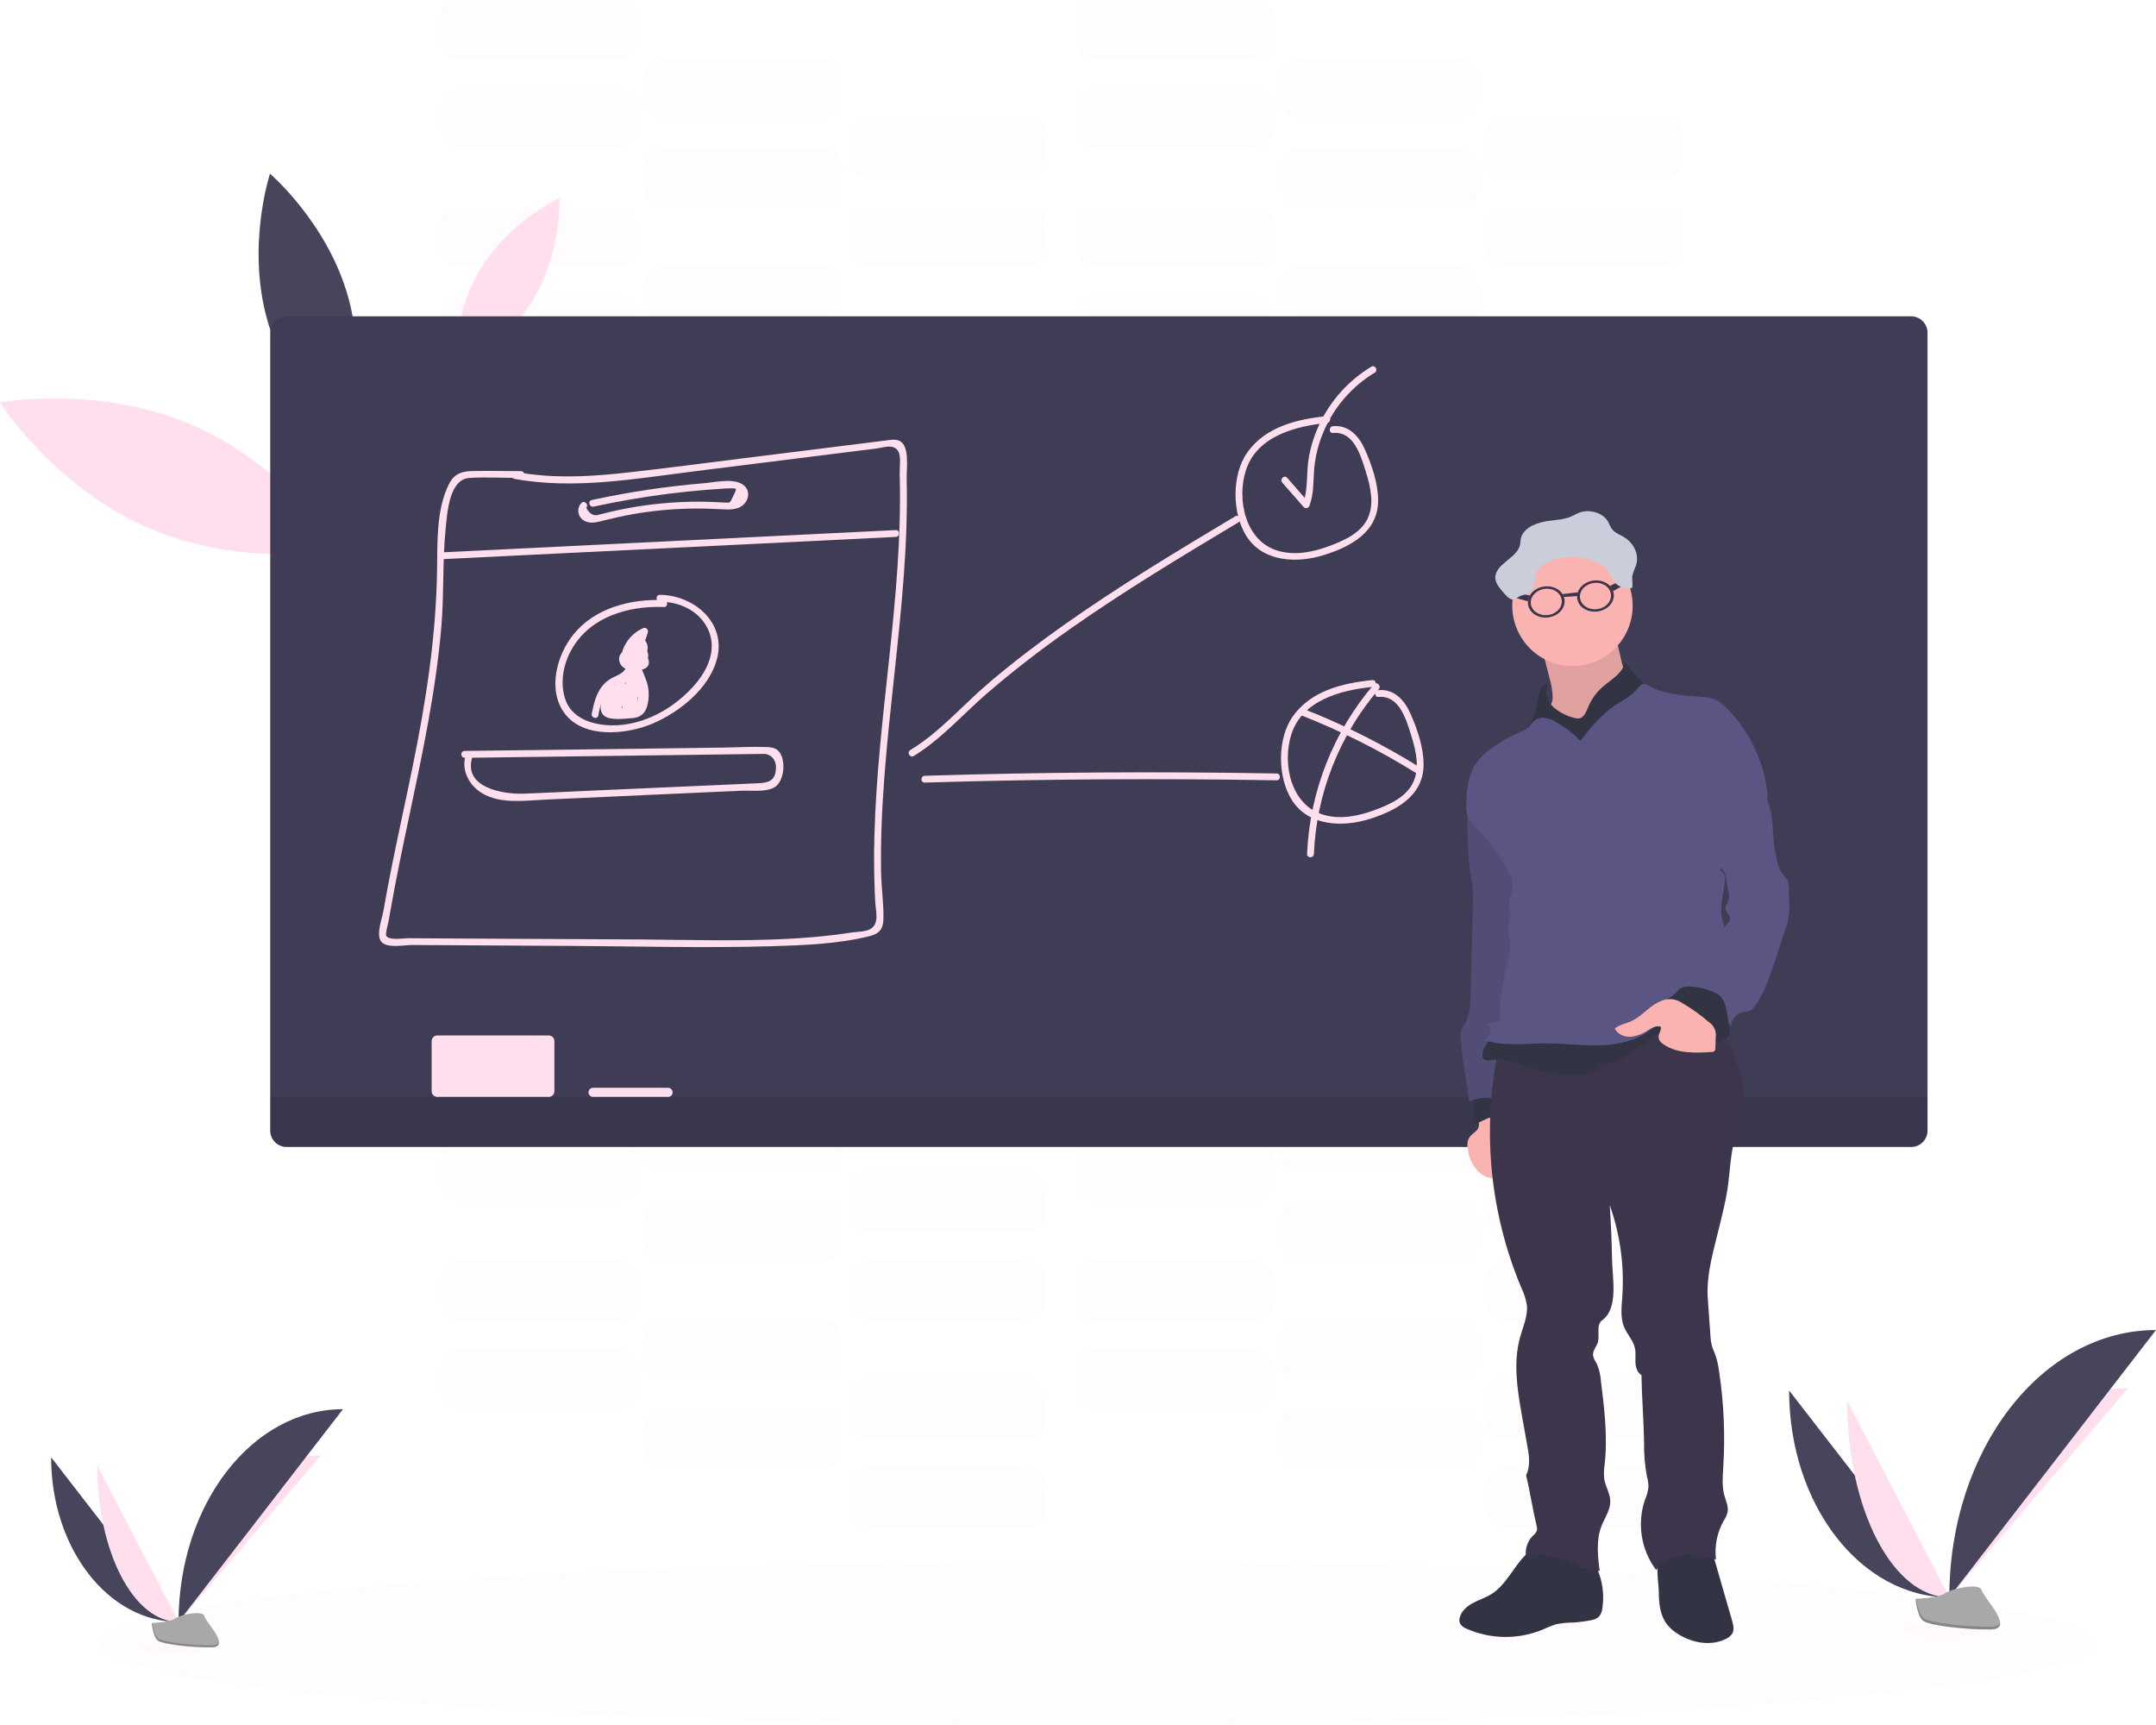 <svg width="785" height="628" viewBox="0 0 785 628" fill="none" xmlns="http://www.w3.org/2000/svg">
    <g clip-path="url(#clip0)">
        <path opacity="0.1" d="M225.508 107.704H166.623C163.227 107.704 160.473 110.461 160.473 113.86V123.09C160.473 126.489 163.227 129.245 166.623 129.245H225.508C228.905 129.245 231.658 126.489 231.658 123.09V113.86C231.658 110.461 228.905 107.704 225.508 107.704Z" fill="#FFDEED"/>
        <path opacity="0.1" d="M300.005 129.245H241.12C237.723 129.245 234.969 132.001 234.969 135.401V144.631C234.969 148.03 237.723 150.786 241.12 150.786H300.005C303.401 150.786 306.155 148.03 306.155 144.631V135.401C306.155 132.001 303.401 129.245 300.005 129.245Z" fill="#FFDEED"/>
        <path opacity="0.1" d="M374.501 150.786H315.616C312.219 150.786 309.466 153.542 309.466 156.942V166.171C309.466 169.571 312.219 172.327 315.616 172.327H374.501C377.897 172.327 380.651 169.571 380.651 166.171V156.942C380.651 153.542 377.897 150.786 374.501 150.786Z" fill="#FFDEED"/>
        <path opacity="0.1" d="M225.508 75.393H166.623C163.227 75.393 160.473 78.149 160.473 81.549V90.778C160.473 94.178 163.227 96.934 166.623 96.934H225.508C228.905 96.934 231.658 94.178 231.658 90.778V81.549C231.658 78.149 228.905 75.393 225.508 75.393Z" fill="#FFDEED"/>
        <path opacity="0.1" d="M300.005 96.934H241.12C237.723 96.934 234.969 99.69 234.969 103.09V112.319C234.969 115.719 237.723 118.475 241.12 118.475H300.005C303.401 118.475 306.155 115.719 306.155 112.319V103.09C306.155 99.69 303.401 96.934 300.005 96.934Z" fill="#FFDEED"/>
        <path opacity="0.1" d="M374.501 118.475H315.616C312.219 118.475 309.466 121.231 309.466 124.631V133.86C309.466 137.26 312.219 140.016 315.616 140.016H374.501C377.897 140.016 380.651 137.26 380.651 133.86V124.631C380.651 121.231 377.897 118.475 374.501 118.475Z" fill="#FFDEED"/>
        <path opacity="0.1" d="M457.275 107.704H398.389C394.993 107.704 392.239 110.461 392.239 113.86V123.09C392.239 126.489 394.993 129.245 398.389 129.245H457.275C460.671 129.245 463.425 126.489 463.425 123.09V113.86C463.425 110.461 460.671 107.704 457.275 107.704Z" fill="#FFDEED"/>
        <path opacity="0.1" d="M531.771 129.245H472.885C469.489 129.245 466.735 132.001 466.735 135.401V144.631C466.735 148.03 469.489 150.786 472.885 150.786H531.771C535.167 150.786 537.921 148.03 537.921 144.631V135.401C537.921 132.001 535.167 129.245 531.771 129.245Z" fill="#FFDEED"/>
        <path opacity="0.1" d="M606.267 150.786H547.382C543.985 150.786 541.232 153.542 541.232 156.942V166.171C541.232 169.571 543.985 172.327 547.382 172.327H606.267C609.664 172.327 612.417 169.571 612.417 166.171V156.942C612.417 153.542 609.664 150.786 606.267 150.786Z" fill="#FFDEED"/>
        <path opacity="0.1" d="M457.275 75.393H398.389C394.993 75.393 392.239 78.149 392.239 81.549V90.778C392.239 94.178 394.993 96.934 398.389 96.934H457.275C460.671 96.934 463.425 94.178 463.425 90.778V81.549C463.425 78.149 460.671 75.393 457.275 75.393Z" fill="#FFDEED"/>
        <path opacity="0.1" d="M531.771 96.934H472.885C469.489 96.934 466.735 99.69 466.735 103.09V112.319C466.735 115.719 469.489 118.475 472.885 118.475H531.771C535.167 118.475 537.921 115.719 537.921 112.319V103.09C537.921 99.69 535.167 96.934 531.771 96.934Z" fill="#FFDEED"/>
        <path opacity="0.1" d="M606.267 118.475H547.382C543.985 118.475 541.232 121.231 541.232 124.631V133.86C541.232 137.26 543.985 140.016 547.382 140.016H606.267C609.664 140.016 612.417 137.26 612.417 133.86V124.631C612.417 121.231 609.664 118.475 606.267 118.475Z" fill="#FFDEED"/>
        <path opacity="0.1" d="M225.508 32.311H166.623C163.227 32.311 160.473 35.067 160.473 38.467V47.697C160.473 51.096 163.227 53.852 166.623 53.852H225.508C228.905 53.852 231.658 51.096 231.658 47.697V38.467C231.658 35.067 228.905 32.311 225.508 32.311Z" fill="#FFDEED"/>
        <path opacity="0.1" d="M300.005 53.852H241.12C237.723 53.852 234.969 56.608 234.969 60.008V69.237C234.969 72.637 237.723 75.393 241.12 75.393H300.005C303.401 75.393 306.155 72.637 306.155 69.237V60.008C306.155 56.608 303.401 53.852 300.005 53.852Z" fill="#FFDEED"/>
        <path opacity="0.1" d="M374.501 75.393H315.616C312.219 75.393 309.466 78.149 309.466 81.549V90.778C309.466 94.178 312.219 96.934 315.616 96.934H374.501C377.897 96.934 380.651 94.178 380.651 90.778V81.549C380.651 78.149 377.897 75.393 374.501 75.393Z" fill="#FFDEED"/>
        <path opacity="0.1" d="M225.508 0H166.623C163.227 0 160.473 2.756 160.473 6.156V15.385C160.473 18.785 163.227 21.541 166.623 21.541H225.508C228.905 21.541 231.658 18.785 231.658 15.385V6.156C231.658 2.756 228.905 0 225.508 0Z" fill="#FFDEED"/>
        <path opacity="0.1" d="M300.005 21.541H241.12C237.723 21.541 234.969 24.297 234.969 27.697V36.926C234.969 40.326 237.723 43.082 241.12 43.082H300.005C303.401 43.082 306.155 40.326 306.155 36.926V27.697C306.155 24.297 303.401 21.541 300.005 21.541Z" fill="#FFDEED"/>
        <path opacity="0.1" d="M374.501 43.082H315.616C312.219 43.082 309.466 45.838 309.466 49.237V58.467C309.466 61.867 312.219 64.623 315.616 64.623H374.501C377.897 64.623 380.651 61.867 380.651 58.467V49.237C380.651 45.838 377.897 43.082 374.501 43.082Z" fill="#FFDEED"/>
        <path opacity="0.1" d="M457.275 32.311H398.389C394.993 32.311 392.239 35.067 392.239 38.467V47.697C392.239 51.096 394.993 53.852 398.389 53.852H457.275C460.671 53.852 463.425 51.096 463.425 47.697V38.467C463.425 35.067 460.671 32.311 457.275 32.311Z" fill="#FFDEED"/>
        <path opacity="0.1" d="M531.771 53.852H472.885C469.489 53.852 466.735 56.608 466.735 60.008V69.237C466.735 72.637 469.489 75.393 472.885 75.393H531.771C535.167 75.393 537.921 72.637 537.921 69.237V60.008C537.921 56.608 535.167 53.852 531.771 53.852Z" fill="#FFDEED"/>
        <path opacity="0.1" d="M606.267 75.393H547.382C543.985 75.393 541.232 78.149 541.232 81.549V90.778C541.232 94.178 543.985 96.934 547.382 96.934H606.267C609.664 96.934 612.417 94.178 612.417 90.778V81.549C612.417 78.149 609.664 75.393 606.267 75.393Z" fill="#FFDEED"/>
        <path opacity="0.1" d="M457.275 0H398.389C394.993 0 392.239 2.756 392.239 6.156V15.385C392.239 18.785 394.993 21.541 398.389 21.541H457.275C460.671 21.541 463.425 18.785 463.425 15.385V6.156C463.425 2.756 460.671 0 457.275 0Z" fill="#FFDEED"/>
        <path opacity="0.1" d="M531.771 21.541H472.885C469.489 21.541 466.735 24.297 466.735 27.697V36.926C466.735 40.326 469.489 43.082 472.885 43.082H531.771C535.167 43.082 537.921 40.326 537.921 36.926V27.697C537.921 24.297 535.167 21.541 531.771 21.541Z" fill="#FFDEED"/>
        <path opacity="0.1" d="M606.267 43.082H547.382C543.985 43.082 541.232 45.838 541.232 49.237V58.467C541.232 61.867 543.985 64.623 547.382 64.623H606.267C609.664 64.623 612.417 61.867 612.417 58.467V49.237C612.417 45.838 609.664 43.082 606.267 43.082Z" fill="#FFDEED"/>
        <path opacity="0.1" d="M225.508 491.298H166.623C163.227 491.298 160.473 494.054 160.473 497.454V506.683C160.473 510.083 163.227 512.839 166.623 512.839H225.508C228.905 512.839 231.658 510.083 231.658 506.683V497.454C231.658 494.054 228.905 491.298 225.508 491.298Z" fill="#FFDEED"/>
        <path opacity="0.1" d="M300.005 512.839H241.12C237.723 512.839 234.969 515.595 234.969 518.995V528.224C234.969 531.624 237.723 534.38 241.12 534.38H300.005C303.401 534.38 306.155 531.624 306.155 528.224V518.995C306.155 515.595 303.401 512.839 300.005 512.839Z" fill="#FFDEED"/>
        <path opacity="0.1" d="M374.501 534.38H315.616C312.219 534.38 309.466 537.136 309.466 540.536V549.765C309.466 553.165 312.219 555.921 315.616 555.921H374.501C377.897 555.921 380.651 553.165 380.651 549.765V540.536C380.651 537.136 377.897 534.38 374.501 534.38Z" fill="#FFDEED"/>
        <path opacity="0.1" d="M225.508 458.987H166.623C163.227 458.987 160.473 461.743 160.473 465.143V474.372C160.473 477.772 163.227 480.528 166.623 480.528H225.508C228.905 480.528 231.658 477.772 231.658 474.372V465.143C231.658 461.743 228.905 458.987 225.508 458.987Z" fill="#FFDEED"/>
        <path opacity="0.1" d="M300.005 480.528H241.12C237.723 480.528 234.969 483.284 234.969 486.683V495.913C234.969 499.313 237.723 502.069 241.12 502.069H300.005C303.401 502.069 306.155 499.313 306.155 495.913V486.683C306.155 483.284 303.401 480.528 300.005 480.528Z" fill="#FFDEED"/>
        <path opacity="0.1" d="M374.501 502.069H315.616C312.219 502.069 309.466 504.825 309.466 508.224V517.454C309.466 520.853 312.219 523.609 315.616 523.609H374.501C377.897 523.609 380.651 520.853 380.651 517.454V508.224C380.651 504.825 377.897 502.069 374.501 502.069Z" fill="#FFDEED"/>
        <path opacity="0.1" d="M457.275 491.298H398.389C394.993 491.298 392.239 494.054 392.239 497.454V506.683C392.239 510.083 394.993 512.839 398.389 512.839H457.275C460.671 512.839 463.425 510.083 463.425 506.683V497.454C463.425 494.054 460.671 491.298 457.275 491.298Z" fill="#FFDEED"/>
        <path opacity="0.1" d="M531.771 512.839H472.885C469.489 512.839 466.735 515.595 466.735 518.995V528.224C466.735 531.624 469.489 534.38 472.885 534.38H531.771C535.167 534.38 537.921 531.624 537.921 528.224V518.995C537.921 515.595 535.167 512.839 531.771 512.839Z" fill="#FFDEED"/>
        <path opacity="0.1" d="M606.267 534.38H547.382C543.985 534.38 541.232 537.136 541.232 540.536V549.765C541.232 553.165 543.985 555.921 547.382 555.921H606.267C609.664 555.921 612.417 553.165 612.417 549.765V540.536C612.417 537.136 609.664 534.38 606.267 534.38Z" fill="#FFDEED"/>
        <path opacity="0.1" d="M457.275 458.987H398.389C394.993 458.987 392.239 461.743 392.239 465.143V474.372C392.239 477.772 394.993 480.528 398.389 480.528H457.275C460.671 480.528 463.425 477.772 463.425 474.372V465.143C463.425 461.743 460.671 458.987 457.275 458.987Z" fill="#FFDEED"/>
        <path opacity="0.1" d="M531.771 480.528H472.885C469.489 480.528 466.735 483.284 466.735 486.683V495.913C466.735 499.313 469.489 502.069 472.885 502.069H531.771C535.167 502.069 537.921 499.313 537.921 495.913V486.683C537.921 483.284 535.167 480.528 531.771 480.528Z" fill="#FFDEED"/>
        <path opacity="0.1" d="M606.267 502.069H547.382C543.985 502.069 541.232 504.825 541.232 508.224V517.454C541.232 520.853 543.985 523.609 547.382 523.609H606.267C609.664 523.609 612.417 520.853 612.417 517.454V508.224C612.417 504.825 609.664 502.069 606.267 502.069Z" fill="#FFDEED"/>
        <path opacity="0.1" d="M225.508 415.905H166.623C163.227 415.905 160.473 418.661 160.473 422.061V431.29C160.473 434.69 163.227 437.446 166.623 437.446H225.508C228.905 437.446 231.658 434.69 231.658 431.29V422.061C231.658 418.661 228.905 415.905 225.508 415.905Z" fill="#FFDEED"/>
        <path opacity="0.1" d="M300.005 437.446H241.12C237.723 437.446 234.969 440.202 234.969 443.602V452.831C234.969 456.231 237.723 458.987 241.12 458.987H300.005C303.401 458.987 306.155 456.231 306.155 452.831V443.602C306.155 440.202 303.401 437.446 300.005 437.446Z" fill="#FFDEED"/>
        <path opacity="0.1" d="M374.501 458.987H315.616C312.219 458.987 309.466 461.743 309.466 465.143V474.372C309.466 477.772 312.219 480.528 315.616 480.528H374.501C377.897 480.528 380.651 477.772 380.651 474.372V465.143C380.651 461.743 377.897 458.987 374.501 458.987Z" fill="#FFDEED"/>
        <path opacity="0.1" d="M225.508 383.594H166.623C163.227 383.594 160.473 386.35 160.473 389.749V398.979C160.473 402.379 163.227 405.135 166.623 405.135H225.508C228.905 405.135 231.658 402.379 231.658 398.979V389.749C231.658 386.35 228.905 383.594 225.508 383.594Z" fill="#FFDEED"/>
        <path opacity="0.1" d="M300.005 405.135H241.12C237.723 405.135 234.969 407.891 234.969 411.29V420.52C234.969 423.919 237.723 426.675 241.12 426.675H300.005C303.401 426.675 306.155 423.919 306.155 420.52V411.29C306.155 407.891 303.401 405.135 300.005 405.135Z" fill="#FFDEED"/>
        <path opacity="0.1" d="M374.501 426.675H315.616C312.219 426.675 309.466 429.431 309.466 432.831V442.061C309.466 445.46 312.219 448.216 315.616 448.216H374.501C377.897 448.216 380.651 445.46 380.651 442.061V432.831C380.651 429.431 377.897 426.675 374.501 426.675Z" fill="#FFDEED"/>
        <path opacity="0.1" d="M457.275 415.905H398.389C394.993 415.905 392.239 418.661 392.239 422.061V431.29C392.239 434.69 394.993 437.446 398.389 437.446H457.275C460.671 437.446 463.425 434.69 463.425 431.29V422.061C463.425 418.661 460.671 415.905 457.275 415.905Z" fill="#FFDEED"/>
        <path opacity="0.1" d="M531.771 437.446H472.885C469.489 437.446 466.735 440.202 466.735 443.602V452.831C466.735 456.231 469.489 458.987 472.885 458.987H531.771C535.167 458.987 537.921 456.231 537.921 452.831V443.602C537.921 440.202 535.167 437.446 531.771 437.446Z" fill="#FFDEED"/>
        <path opacity="0.1" d="M606.267 458.987H547.382C543.985 458.987 541.232 461.743 541.232 465.143V474.372C541.232 477.772 543.985 480.528 547.382 480.528H606.267C609.664 480.528 612.417 477.772 612.417 474.372V465.143C612.417 461.743 609.664 458.987 606.267 458.987Z" fill="#FFDEED"/>
        <path opacity="0.1" d="M457.275 383.594H398.389C394.993 383.594 392.239 386.35 392.239 389.749V398.979C392.239 402.379 394.993 405.135 398.389 405.135H457.275C460.671 405.135 463.425 402.379 463.425 398.979V389.749C463.425 386.35 460.671 383.594 457.275 383.594Z" fill="#FFDEED"/>
        <path opacity="0.1" d="M531.771 405.135H472.885C469.489 405.135 466.735 407.891 466.735 411.29V420.52C466.735 423.919 469.489 426.675 472.885 426.675H531.771C535.167 426.675 537.921 423.919 537.921 420.52V411.29C537.921 407.891 535.167 405.135 531.771 405.135Z" fill="#FFDEED"/>
        <path opacity="0.1" d="M606.267 426.675H547.382C543.985 426.675 541.232 429.431 541.232 432.831V442.061C541.232 445.46 543.985 448.216 547.382 448.216H606.267C609.664 448.216 612.417 445.46 612.417 442.061V432.831C612.417 429.431 609.664 426.675 606.267 426.675Z" fill="#FFDEED"/>
        <path opacity="0.1" d="M399.275 628C599.734 628 762.237 614.647 762.237 598.174C762.237 581.702 599.734 568.348 399.275 568.348C198.816 568.348 36.313 581.702 36.313 598.174C36.313 614.647 198.816 628 399.275 628Z" fill="#FFDEED"/>
        <path d="M70.068 154.763C104.295 169.61 123.962 200.33 123.962 200.33C123.962 200.33 88.129 206.958 53.894 192.12C19.659 177.282 0 146.553 0 146.553C0 146.553 35.833 139.916 70.068 154.763Z" fill="#FFDEED"/>
        <path d="M175.107 97.763C185.694 80.364 203.722 72.079 203.722 72.079C203.722 72.079 204.55 91.913 193.996 109.262C183.443 126.611 165.373 134.887 165.373 134.887C165.373 134.887 164.512 115.062 175.107 97.763Z" fill="#FFDEED"/>
        <path d="M97.284 116.379C104.858 143.437 125.733 161.25 125.733 161.25C125.733 161.25 134.333 135.177 126.76 108.11C119.186 81.043 98.302 63.239 98.302 63.239C98.302 63.239 89.702 89.312 97.284 116.379Z" fill="#46455B"/>
        <path d="M695.845 115.161H104.361C101.065 115.161 98.393 117.835 98.393 121.134V411.589C98.393 414.888 101.065 417.562 104.361 417.562H695.845C699.141 417.562 701.813 414.888 701.813 411.589V121.134C701.813 117.835 699.141 115.161 695.845 115.161Z" fill="#3F3D56"/>
        <path opacity="0.1" d="M98.393 399.335H701.813V411.589C701.813 413.173 701.184 414.692 700.065 415.812C698.945 416.933 697.427 417.562 695.845 417.562H104.361C102.778 417.562 101.26 416.933 100.141 415.812C99.022 414.692 98.393 413.173 98.393 411.589V399.335Z" fill="black"/>
        <path d="M199.791 376.966H159.231C158.089 376.966 157.162 377.893 157.162 379.037V397.264C157.162 398.408 158.089 399.335 159.231 399.335H199.791C200.933 399.335 201.86 398.408 201.86 397.264V379.037C201.86 377.893 200.933 376.966 199.791 376.966Z" fill="#FFDEED"/>
        <path d="M243.247 396.021H215.931C215.017 396.021 214.276 396.763 214.276 397.678C214.276 398.593 215.017 399.335 215.931 399.335H243.247C244.161 399.335 244.902 398.593 244.902 397.678C244.902 396.763 244.161 396.021 243.247 396.021Z" fill="#FFDEED"/>
        <path d="M187.085 174.299C208.929 178.334 231.212 174.299 252.964 171.565L319.076 163.28C321.749 162.94 325.64 161.341 327.212 164.614C328.098 166.445 327.502 170.413 327.568 172.518C327.742 178.317 327.726 184.117 327.568 189.916C327.27 201.001 326.459 212.062 325.424 223.097C323.413 244.696 320.566 266.179 319.142 287.861C318.414 298.896 318.049 309.965 318.372 321.001C318.447 323.635 318.554 326.27 318.712 328.896C318.885 331.837 320.201 336.204 316.998 338.167C315.169 339.294 311.568 339.236 309.474 339.567C306.163 340.089 302.852 340.504 299.475 340.843C277.217 343.072 254.67 342.144 232.329 342.011L164.869 341.663L148.413 341.572C146.923 341.572 141.551 342.467 140.632 340.694C140.243 339.94 141.278 336.411 141.46 335.466C141.714 333.909 141.99 332.354 142.288 330.802C144.208 319.907 146.476 309.079 148.761 298.259C153.669 275.061 158.694 251.747 160.713 228.052C161.715 216.163 161.053 204.166 162.278 192.302C162.849 186.793 163.528 174.498 170.853 174.009C177.061 173.595 183.451 174.009 189.676 174.009C190.005 174.009 190.321 173.878 190.554 173.645C190.787 173.412 190.917 173.096 190.917 172.766C190.917 172.437 190.787 172.121 190.554 171.888C190.321 171.654 190.005 171.524 189.676 171.524C183.799 171.524 177.914 171.366 172.037 171.482C168.13 171.557 165.415 172.485 163.552 176.08C158.793 185.31 159.281 197.621 159.132 207.696C158.776 231.813 155.076 255.417 150.259 279.004C147.834 290.877 145.218 302.708 142.809 314.588C141.675 320.263 140.591 325.955 139.598 331.663C139.134 334.381 136.792 340.371 138.853 342.865C140.914 345.359 147.254 344.016 150.093 344.033L169.843 344.149L207.687 344.364C232.139 344.505 256.673 345.193 281.116 344.472C292.787 344.124 305.12 343.644 316.485 340.852C319.87 340.023 321.501 338.465 321.633 334.853C321.832 329.253 320.922 323.478 320.806 317.852C319.978 269.717 331.277 222.252 330.118 174.1C330.043 170.828 331.277 162.576 327.701 160.596C326.095 159.701 324.009 160.19 322.32 160.389C319.092 160.761 315.872 161.217 312.644 161.598L270.719 166.834C257.318 168.491 243.926 170.281 230.5 171.805C216.287 173.462 201.935 174.448 187.772 171.805C186.208 171.515 185.537 173.91 187.11 174.2L187.085 174.299Z" fill="#FFDEED"/>
        <path d="M160.73 203.586L326.128 195.467C327.725 195.384 327.734 192.899 326.128 192.982L160.73 201.101C159.14 201.175 159.132 203.661 160.73 203.586Z" fill="#FFDEED"/>
        <path d="M211.685 183.098C211.223 183.588 210.887 184.185 210.707 184.835C210.527 185.485 210.508 186.169 210.653 186.828C210.797 187.487 211.1 188.101 211.535 188.616C211.971 189.131 212.525 189.532 213.15 189.784C215.377 190.803 217.993 189.949 220.203 189.394C223.514 188.566 226.824 187.828 230.226 187.224C237.631 185.912 245.131 185.213 252.65 185.136C256.077 185.094 259.479 185.252 262.905 185.401C265.389 185.5 268.062 185.699 270.165 184.158C272.565 182.402 273.343 178.972 270.992 176.834C267.682 173.81 260.546 175.567 256.722 175.881C242.846 177.035 229.06 179.094 215.451 182.045C213.895 182.377 214.549 184.779 216.114 184.44C225.092 182.501 234.139 180.944 243.255 179.767C247.736 179.215 252.225 178.748 256.722 178.367C258.841 178.193 260.96 178.036 263.079 177.911C263.907 177.862 264.784 177.77 265.629 177.795C268.253 177.853 268.559 177.381 266.986 180.554C265.587 183.363 266.034 183.04 263.609 182.949C262.583 182.949 261.556 182.833 260.53 182.783C258.427 182.694 256.325 182.648 254.223 182.642C249.747 182.642 245.283 182.857 240.83 183.288C237.055 183.653 233.289 184.166 229.556 184.829C227.222 185.243 224.904 185.724 222.595 186.254C221.577 186.494 220.55 186.743 219.532 187C219.044 187.132 218.547 187.248 218.059 187.373C216.249 188.002 214.706 187.174 213.432 184.887C214.541 183.736 212.794 181.971 211.677 183.131L211.685 183.098Z" fill="#FFDEED"/>
        <path d="M241.666 218.458C229.688 217.994 216.751 221.233 208.863 230.885C202.688 238.433 199.17 251.382 205.709 259.883C212.736 268.996 228.149 267.389 237.444 263.503C247.278 259.361 258.038 250.819 260.993 240.131C264.677 226.784 252.716 216.693 240.259 216.544C238.661 216.544 238.661 219.029 240.259 219.029C247.361 219.112 254.33 222.161 257.641 228.781C261.109 235.757 258.121 243.081 253.502 248.665C246.102 257.555 234.531 264.257 222.744 264.067C215.667 263.959 207.844 261.531 205.651 254.058C203.847 248.002 205.221 241.382 208.366 236.014C215.17 224.415 229.018 220.488 241.715 220.985C243.313 221.043 243.313 218.557 241.715 218.499L241.666 218.458Z" fill="#FFDEED"/>
        <path d="M229.771 236.867C229.261 236.678 228.71 236.621 228.172 236.701C227.633 236.782 227.124 236.998 226.691 237.328C226.258 237.659 225.916 238.094 225.696 238.593C225.476 239.092 225.386 239.638 225.434 240.181C225.682 243.412 229.241 244.323 231.915 244.133C234.224 243.934 236.923 243.081 236.112 240.189C235.962 239.678 235.705 239.204 235.356 238.801C235.008 238.398 234.577 238.074 234.092 237.853C233.351 237.559 232.548 237.459 231.758 237.563C231.452 237.563 228.645 238.59 229.837 237.356L227.884 237.099C228.101 237.313 228.267 237.573 228.37 237.86C228.473 238.146 228.511 238.453 228.48 238.756C228.484 238.973 228.544 239.184 228.654 239.371C228.764 239.557 228.92 239.712 229.108 239.82C229.296 239.927 229.508 239.984 229.724 239.985C229.941 239.986 230.154 239.931 230.342 239.825C230.626 239.706 230.938 239.668 231.242 239.717C231.546 239.765 231.83 239.898 232.064 240.099C232.297 240.3 232.469 240.563 232.561 240.857C232.653 241.151 232.662 241.465 232.586 241.763C232.519 242.05 232.556 242.352 232.689 242.614C232.823 242.877 233.045 243.084 233.316 243.199C233.587 243.314 233.89 243.329 234.171 243.242C234.452 243.156 234.694 242.972 234.854 242.724C235.681 241.233 236.683 238.267 235.441 236.71C234.613 235.657 233.016 235.972 232.023 236.585C231.41 237.02 230.839 237.511 230.318 238.052C229.316 238.938 228.662 239.353 229.035 237.654C229.655 234.564 232.602 232.103 235.292 230.869L233.471 229.469C232.517 233.06 230.809 236.406 228.463 239.286L230.582 240.164C230.522 239.027 230.814 237.898 231.419 236.933C232.023 235.968 232.911 235.213 233.96 234.771H232.743L233.388 235.831C233.148 237.397 235.541 238.068 235.781 236.486C236.095 234.44 234.804 231.78 232.412 232.783C229.556 233.976 228.074 237.248 228.132 240.164C228.132 241.159 229.539 241.929 230.26 241.051C232.892 237.85 234.814 234.125 235.896 230.123C235.954 229.886 235.941 229.637 235.86 229.406C235.779 229.176 235.632 228.974 235.438 228.826C235.244 228.677 235.011 228.589 234.768 228.57C234.525 228.552 234.281 228.605 234.067 228.723C231.588 229.845 229.492 231.671 228.041 233.976C227.031 235.633 225.765 238.217 226.791 240.123C226.96 240.428 227.187 240.696 227.459 240.913C227.732 241.129 228.044 241.29 228.379 241.384C228.714 241.479 229.064 241.507 229.41 241.465C229.755 241.423 230.089 241.314 230.392 241.142C231.157 240.688 231.856 240.13 232.47 239.485C232.776 239.212 233.115 238.739 233.521 238.657C233.885 238.408 233.869 238.549 233.463 239.096C233.458 239.954 233.208 240.793 232.743 241.515L235.011 242.468C235.215 241.694 235.191 240.878 234.942 240.118C234.693 239.357 234.229 238.685 233.607 238.183C232.984 237.681 232.23 237.37 231.435 237.288C230.639 237.206 229.837 237.356 229.126 237.72L230.996 238.797C231.035 237.743 230.705 236.708 230.061 235.873C229.963 235.712 229.831 235.575 229.673 235.472C229.515 235.369 229.337 235.302 229.15 235.278C228.963 235.253 228.773 235.271 228.594 235.329C228.415 235.388 228.252 235.486 228.116 235.616C226.858 236.933 226.618 239.212 228.199 240.43C229.382 241.333 229.962 240.43 231.261 240.222C235.673 239.651 233.099 241.639 231.543 241.705C230.847 241.78 230.143 241.73 229.465 241.556C227.738 240.971 227.63 240.217 229.142 239.294C230.624 239.899 231.261 237.497 229.804 236.9L229.771 236.867Z" fill="#FFDEED"/>
        <path d="M227.776 241.407C228.794 244.721 224.59 245.815 222.595 246.958C221.195 247.744 219.974 248.813 219.011 250.098C216.925 252.898 216.147 256.461 215.46 259.816C215.145 261.382 217.537 262.045 217.86 260.479C218.239 258.014 218.943 255.609 219.954 253.329C221.444 250.363 223.58 249.369 226.361 247.845C229.142 246.32 231.153 243.959 230.168 240.744C229.705 239.22 227.305 239.874 227.776 241.407Z" fill="#FFDEED"/>
        <path d="M231.915 239.742C231.323 239.824 230.783 240.124 230.4 240.584C230.017 241.043 229.82 241.63 229.846 242.227C229.846 243.213 230.5 243.843 230.947 244.63C232.008 246.24 232.817 248.003 233.347 249.858C233.744 251.639 234.133 254.829 233.206 256.486C231.493 259.559 228.397 258.971 225.757 258.971C223.274 258.971 221.353 259.8 221.436 256.337C221.486 254.39 222.843 252.418 223.919 250.885L221.651 250.587C222.13 253.117 222.382 255.684 222.404 258.259C222.404 259.41 224.167 260.048 224.714 258.88C226.045 256.078 227.101 253.154 227.867 250.148L225.426 249.816L225.856 256.113C225.863 256.382 225.957 256.641 226.123 256.852C226.288 257.064 226.518 257.216 226.777 257.287C227.036 257.357 227.311 257.343 227.561 257.245C227.811 257.147 228.023 256.971 228.165 256.743C228.455 256.422 228.668 256.04 228.786 255.624C228.869 255.235 228.108 252.608 227.801 253.545L230.235 253.876L230.409 247.894L227.925 248.226C228.45 249.912 228.608 251.692 228.389 253.445C228.232 254.829 230.558 255.144 230.872 253.777L232.428 245.74L230.16 246.03C230.699 247.142 230.848 248.403 230.582 249.609C230.4 251.2 232.884 251.183 233.066 249.609C233.277 247.959 233.012 246.284 232.304 244.779C232.178 244.572 231.995 244.405 231.776 244.3C231.558 244.196 231.313 244.156 231.073 244.188C230.833 244.22 230.607 244.321 230.423 244.478C230.238 244.636 230.104 244.844 230.036 245.077L228.472 253.114L230.914 253.445C231.162 251.47 230.973 249.465 230.359 247.571C230.276 247.286 230.094 247.04 229.845 246.877C229.596 246.715 229.298 246.647 229.003 246.686C228.709 246.725 228.439 246.869 228.241 247.09C228.043 247.312 227.931 247.597 227.925 247.894L227.752 253.876C227.752 255.326 229.763 255.533 230.193 254.207L230.326 253.801C230.383 253.59 230.384 253.367 230.329 253.155C230.274 252.943 230.164 252.749 230.011 252.592C227.437 249.792 226.916 254.249 226.022 255.483L228.339 256.113L227.909 249.816C227.818 248.474 225.831 248.06 225.467 249.485C224.767 252.287 223.797 255.015 222.57 257.629L224.888 258.259C224.861 255.461 224.584 252.672 224.06 249.924C223.845 248.781 222.346 248.83 221.792 249.626C220.136 252.012 217.272 257.223 219.483 260.081C221.411 262.567 227.478 261.606 230.069 261.448C234.158 261.216 235.64 258.623 236.087 254.763C236.3 252.914 236.196 251.042 235.781 249.228C235.557 248.251 233.297 242.053 232.619 242.178C234.191 241.888 233.521 239.485 231.956 239.775L231.915 239.742Z" fill="#FFDEED"/>
        <path d="M227.106 245.326L220.327 254.282L222.471 255.533L227.437 248.342L225.169 247.381L222.694 256.834C222.627 257.121 222.664 257.422 222.798 257.685C222.931 257.947 223.153 258.154 223.424 258.269C223.695 258.384 223.998 258.399 224.28 258.313C224.561 258.226 224.803 258.043 224.962 257.795C226.088 255.927 227.353 254.146 228.745 252.468L226.676 251.258C226.12 253.398 225.048 255.37 223.555 257L225.633 258.209C225.76 257.064 226.064 255.946 226.535 254.895C227.172 253.462 225.152 252.194 224.391 253.636C223.691 254.949 222.891 256.206 221.999 257.397L224.267 257.695L224.772 255.334L222.504 255.036L222.868 257.107C222.928 257.316 223.041 257.505 223.195 257.656C223.35 257.808 223.542 257.917 223.751 257.972C223.961 258.027 224.181 258.027 224.39 257.971C224.6 257.915 224.791 257.806 224.946 257.654C227.045 255.48 228.728 252.938 229.912 250.156H227.776C228.338 251.192 228.732 252.311 228.944 253.47C229.242 254.961 231.22 254.406 231.377 253.139C231.733 250.364 231.915 247.569 231.923 244.771H229.44V249.982C229.44 251.333 231.65 251.73 231.882 250.314C232.046 249.057 232.46 247.845 233.099 246.751H230.922C231.446 247.598 231.732 248.571 231.75 249.568C231.75 249.897 231.88 250.214 232.113 250.447C232.346 250.68 232.662 250.811 232.991 250.811C233.32 250.811 233.636 250.68 233.869 250.447C234.102 250.214 234.233 249.897 234.233 249.568L234.547 247.911H232.155C232.395 249.377 233.306 257.637 230.069 256.668C229.523 256.536 229.366 256.569 229.597 256.759L230.334 255.185L232.064 251.515L229.746 250.885C229.895 252.592 230.053 255.028 229.026 256.486C228.199 257.671 225.649 258.143 224.35 257.447C223.492 256.835 222.758 256.064 222.189 255.177L220.492 256.834C221.866 257.836 224.093 260.297 225.864 260.438C227.214 260.545 228.348 259.427 229.233 258.532C230.592 257.127 231.651 255.46 232.347 253.633C233.043 251.806 233.36 249.856 233.281 247.903C233.281 247.573 233.15 247.257 232.917 247.024C232.684 246.791 232.369 246.66 232.039 246.66C231.71 246.66 231.394 246.791 231.161 247.024C230.928 247.257 230.798 247.573 230.798 247.903V250.736C230.798 251.066 230.928 251.382 231.161 251.615C231.394 251.848 231.71 251.979 232.039 251.979C232.369 251.979 232.684 251.848 232.917 251.615C233.15 251.382 233.281 251.066 233.281 250.736V243.785C233.281 243.455 233.15 243.139 232.917 242.906C232.684 242.673 232.369 242.542 232.039 242.542C231.71 242.542 231.394 242.673 231.161 242.906C230.928 243.139 230.798 243.455 230.798 243.785C230.793 245.451 230.649 247.114 230.367 248.756L232.809 249.087C232.615 247.108 232.523 245.119 232.536 243.13C232.532 242.833 232.421 242.546 232.224 242.323C232.027 242.1 231.757 241.955 231.462 241.915C231.167 241.875 230.868 241.942 230.618 242.104C230.369 242.267 230.186 242.513 230.102 242.799C229.73 244.381 229.275 245.939 228.836 247.488L231.104 247.19L230.93 246.527C230.814 244.945 228.331 244.937 228.447 246.527C228.474 247.198 228.649 247.854 228.96 248.449C229.44 249.46 230.938 249.104 231.228 248.151C231.7 246.594 232.122 245.036 232.495 243.462L230.053 243.13C230.04 245.119 230.131 247.108 230.326 249.087C230.45 250.363 232.503 250.91 232.759 249.419C233.09 247.548 233.264 245.652 233.281 243.752H230.798V250.703H233.281V247.869H230.798C230.944 250.995 229.859 254.053 227.776 256.386C227.454 256.753 227.105 257.097 226.733 257.414C226.146 257.977 225.608 257.894 225.136 257.157C223.961 256.668 222.744 255.409 221.717 254.671C220.691 253.934 219.284 255.392 220.012 256.37C221.916 258.905 224.755 261.73 228.29 260.512C232.006 259.195 232.511 254.158 232.23 250.844C232.139 249.742 230.491 248.996 229.92 250.222C229.093 251.971 228.265 253.71 227.437 255.467C227.147 256.08 226.609 256.925 226.692 257.654C226.965 259.518 229.225 259.212 230.616 259.104C236.004 258.698 235.152 251.051 234.531 247.207C234.324 245.931 232.47 246.13 232.139 247.207C231.876 247.963 231.739 248.758 231.733 249.56H234.216C234.126 248.135 233.728 246.747 233.049 245.492C232.938 245.306 232.781 245.153 232.593 245.047C232.405 244.94 232.193 244.884 231.977 244.884C231.761 244.884 231.549 244.94 231.361 245.047C231.173 245.153 231.016 245.306 230.905 245.492C230.165 246.771 229.666 248.175 229.432 249.634L231.915 249.966V244.754C231.915 244.425 231.784 244.109 231.551 243.876C231.319 243.643 231.003 243.512 230.673 243.512C230.344 243.512 230.028 243.643 229.796 243.876C229.563 244.109 229.432 244.425 229.432 244.754C229.424 247.552 229.241 250.347 228.886 253.122L231.327 252.791C231.046 251.436 230.57 250.13 229.912 248.913C229.801 248.728 229.644 248.575 229.456 248.468C229.268 248.362 229.056 248.306 228.84 248.306C228.624 248.306 228.412 248.362 228.224 248.468C228.036 248.575 227.879 248.728 227.768 248.913C226.689 251.508 225.136 253.879 223.191 255.906L225.268 256.453L224.904 254.381C224.714 253.28 223.158 253.246 222.636 254.083C222.225 254.706 221.946 255.407 221.816 256.142C221.687 256.878 221.709 257.632 221.883 258.358C222.09 259.535 223.58 259.41 224.151 258.657C225.043 257.468 225.843 256.214 226.543 254.903L224.399 253.644C223.827 254.882 223.437 256.196 223.24 257.546C223.091 258.64 224.391 259.783 225.318 258.756C227.097 256.807 228.386 254.461 229.076 251.913C229.382 250.786 227.826 249.717 226.998 250.703C225.476 252.53 224.092 254.468 222.86 256.502L225.128 257.463L227.652 248.043C227.719 247.756 227.682 247.455 227.549 247.193C227.415 246.93 227.193 246.723 226.922 246.608C226.651 246.493 226.348 246.478 226.067 246.565C225.785 246.651 225.544 246.835 225.384 247.082L220.418 254.282C219.491 255.616 221.618 256.768 222.562 255.533L229.316 246.585C230.276 245.309 228.124 244.1 227.172 245.326H227.106Z" fill="#FFDEED"/>
        <path d="M332.708 275.226C342.641 269.145 350.538 260.073 359.312 252.484C368.831 244.257 378.822 236.594 389.11 229.336C409.092 215.252 430.075 202.65 451.041 190.082C451.313 189.91 451.508 189.639 451.584 189.326C451.66 189.014 451.612 188.684 451.45 188.406C451.288 188.128 451.025 187.923 450.716 187.836C450.406 187.748 450.075 187.784 449.792 187.936C428.825 200.504 407.834 213.081 387.852 227.19C378.424 233.818 369.22 240.844 360.396 248.3C350.794 256.42 342.244 266.527 331.425 273.081C330.06 273.909 331.309 276.063 332.675 275.226H332.708Z" fill="#FFDEED"/>
        <path d="M483.1 151.491C472.339 152.584 460.751 155.326 454.129 164.746C448.409 172.849 448.534 186.983 453.906 195.301C460.006 204.755 472.472 205.094 482.156 202.037C491.841 198.98 501.865 193.62 501.774 182.037C501.724 175.823 499.481 169.353 497.006 163.719C494.87 158.856 491.088 154.606 485.36 155.144C483.779 155.293 483.762 157.779 485.36 157.63C493.033 156.917 495.499 166.039 497.32 171.797C498.976 177.174 500.507 183.537 497.908 188.881C495.309 194.224 489.043 196.95 483.688 198.905C477.893 201.01 471.528 202.294 465.477 200.562C453.492 197.207 450.181 182.004 453.632 171.217C457.606 158.79 471.677 155.136 483.141 153.976C484.714 153.819 484.73 151.333 483.141 151.491H483.1Z" fill="#FFDEED"/>
        <path d="M499.655 247.596C488.894 248.69 477.306 251.432 470.684 260.852C464.964 268.955 465.088 283.089 470.46 291.407C476.561 300.86 489.026 301.2 498.711 298.143C508.395 295.085 518.419 289.725 518.328 278.143C518.279 271.929 516.035 265.458 513.561 259.825C511.425 254.961 507.642 250.711 501.914 251.25C500.333 251.399 500.317 253.884 501.914 253.735C509.587 253.023 512.054 262.144 513.875 267.902C515.531 273.279 517.062 279.642 514.463 284.986C511.864 290.33 505.598 293.056 500.242 295.011C494.448 297.115 488.083 298.399 482.032 296.668C470.046 293.312 466.735 278.11 470.187 267.323C474.16 254.895 488.232 251.241 499.696 250.082C501.269 249.924 501.285 247.439 499.696 247.596H499.655Z" fill="#FFDEED"/>
        <path d="M466.868 175.691L474.706 184.639C474.862 184.789 475.053 184.896 475.262 184.95C475.47 185.004 475.69 185.003 475.898 184.947C476.106 184.891 476.297 184.782 476.45 184.631C476.604 184.48 476.716 184.291 476.776 184.084C478.431 179.726 478.117 175.21 478.506 170.629C478.935 165.893 480.122 161.258 482.024 156.901C485.842 148.062 492.317 140.635 500.548 135.65C501.914 134.821 500.664 132.667 499.298 133.504C491.183 138.395 484.672 145.554 480.567 154.1C478.557 158.259 477.163 162.688 476.428 167.248C475.6 172.625 476.354 178.259 474.367 183.421L476.445 182.866L468.647 173.934C467.588 172.733 465.841 174.498 466.893 175.691H466.868Z" fill="#FFDEED"/>
        <path d="M336.706 284.911C379.401 283.608 422.107 283.332 464.823 284.083C466.421 284.083 466.421 281.598 464.823 281.598C422.118 280.835 379.412 281.111 336.706 282.426C335.109 282.476 335.101 284.961 336.706 284.911Z" fill="#FFDEED"/>
        <path d="M473.746 260.405C488.341 266.138 502.381 273.199 515.688 281.498C517.045 282.327 518.295 280.197 516.938 279.352C503.455 270.951 489.23 263.806 474.442 258.01C472.96 257.422 472.314 259.825 473.788 260.405H473.746Z" fill="#FFDEED"/>
        <path d="M500.25 249.145C485.45 266.415 476.877 288.161 475.907 310.893C475.841 312.492 478.324 312.492 478.39 310.893C479.33 288.814 487.646 267.689 502.005 250.902C503.04 249.692 501.293 247.927 500.25 249.145Z" fill="#FFDEED"/>
        <path d="M169.198 275.889L261.714 274.68L272.35 274.539C274.262 274.539 276.174 274.472 278.086 274.464C280.776 274.464 282.589 276.701 282.539 279.435C282.415 285.235 278.773 285.027 274.005 285.235L262.508 285.757L215.691 287.82C207.307 288.192 198.913 288.648 190.528 288.938C182.963 289.17 168.577 286.701 171.937 275.682C172.401 274.149 170.009 273.495 169.537 275.019C167.881 280.438 170.812 285.939 175.53 288.781C182.226 292.807 191.05 291.44 198.441 291.109L255.919 288.499L269.875 287.878C273.451 287.712 278.426 288.441 281.712 286.776C285.569 284.829 286.248 277.099 283.814 273.843C282.564 272.186 280.809 272.037 278.848 271.962C273.699 271.763 268.46 272.103 263.303 272.169L234.647 272.55L169.164 273.379C167.567 273.379 167.567 275.864 169.164 275.864L169.198 275.889Z" fill="#FFDEED"/>
        <path d="M542.987 580.361C540.901 581.67 538.517 582.408 536.365 583.559C534.213 584.711 532.118 586.443 531.506 588.829C531.277 589.569 531.315 590.367 531.613 591.082C532.149 591.946 532.968 592.597 533.931 592.921C538.303 594.865 543.025 595.895 547.809 595.949C552.592 596.003 557.337 595.08 561.751 593.236C563.305 592.489 564.909 591.852 566.552 591.331C568.576 590.918 570.637 590.707 572.702 590.701C574.874 590.574 577.034 590.297 579.167 589.873C580.239 589.753 581.256 589.331 582.097 588.655C582.865 587.769 583.327 586.659 583.413 585.49C584.393 579.035 582.916 572.448 579.275 567.031C578.816 566.272 578.201 565.619 577.47 565.117C576.579 564.656 575.6 564.393 574.598 564.347C570.459 563.841 566.122 562.913 561.942 562.814C558.945 562.748 557.439 564.173 555.32 566.236C550.941 570.618 548.383 576.989 542.987 580.361Z" fill="#323444"/>
        <path d="M603.982 579.748C603.982 583.808 604.471 588.108 606.929 591.347C608.053 592.748 609.415 593.94 610.952 594.868C616.15 598.182 623.037 599.4 628.517 596.592C629.402 596.194 630.159 595.557 630.702 594.752C631.53 593.311 631.091 591.513 630.627 589.922L622.698 562.416C617.574 563.203 610.041 563.758 605.489 566.36C602.186 568.241 603.982 576.12 603.982 579.748Z" fill="#323444"/>
        <path d="M538.335 410.379C537.855 411.895 536.116 412.599 535.165 413.875C534.047 415.375 534.163 417.454 534.569 419.277C535.07 421.965 536.331 424.452 538.202 426.443C539.152 427.43 540.324 428.175 541.62 428.616C542.916 429.057 544.298 429.181 545.652 428.979C548.317 428.473 550.618 426.112 550.709 423.403C550.661 422.171 550.398 420.957 549.931 419.815L544.286 403.478C544.263 403.362 544.216 403.253 544.147 403.157C544.079 403.061 543.991 402.981 543.889 402.922C543.676 402.875 543.453 402.914 543.268 403.03C541.935 403.66 539.262 404.323 538.484 405.706C537.706 407.09 538.898 408.879 538.335 410.379Z" fill="#FBB3B2"/>
        <path d="M535.694 409.559C537.755 409.236 539.56 408.026 541.488 407.231C543.417 406.435 545.834 406.129 547.456 407.454C547.92 407.835 548.367 408.357 548.971 408.349C548.149 404.298 546.906 400.344 545.263 396.551C545.205 396.37 545.092 396.21 544.94 396.096C544.715 396.004 544.462 396.004 544.237 396.096L538.666 397.554C536.605 398.092 536.365 397.927 536.522 399.957C536.563 400.86 537.027 409.559 535.694 409.559Z" fill="#323444"/>
        <path d="M535.082 291.581C534.254 292.857 534.254 294.448 534.254 295.947C534.254 303.279 534.328 310.653 535.413 317.911C535.669 319.65 535.992 321.39 536.158 323.147C536.345 325.592 536.384 328.046 536.274 330.495L535.446 362.392C535.347 366.295 535.148 370.487 532.739 373.552C532.009 374.58 531.666 375.833 531.771 377.09C532.4 385.093 533.724 393.03 535.04 400.942C537.159 399.986 539.475 399.545 541.797 399.656C544.119 399.766 546.381 400.426 548.4 401.58C552.576 388.437 554.886 374.771 555.262 360.984C555.452 354.199 555.163 347.372 556.206 340.669C557.952 329.385 557.24 317.811 555.957 306.461C555.552 302.865 554.691 299.162 552.39 296.378C550.211 293.942 547.31 292.27 544.112 291.606C541.05 290.802 538.31 291.631 535.082 291.581Z" fill="#5B5583"/>
        <path opacity="0.1" d="M535.082 291.581C534.254 292.857 534.254 294.448 534.254 295.947C534.254 303.279 534.328 310.653 535.413 317.911C535.669 319.65 535.992 321.39 536.158 323.147C536.345 325.592 536.384 328.046 536.274 330.495L535.446 362.392C535.347 366.295 535.148 370.487 532.739 373.552C532.009 374.58 531.666 375.833 531.771 377.09C532.4 385.093 533.724 393.03 535.04 400.942C537.159 399.986 539.475 399.545 541.797 399.656C544.119 399.766 546.381 400.426 548.4 401.58C552.576 388.437 554.886 374.771 555.262 360.984C555.452 354.199 555.163 347.372 556.206 340.669C557.952 329.385 557.24 317.811 555.957 306.461C555.552 302.865 554.691 299.162 552.39 296.378C550.211 293.942 547.31 292.27 544.112 291.606C541.05 290.802 538.31 291.631 535.082 291.581Z" fill="black"/>
        <path d="M545.197 384.082C539.645 412.557 542.676 442.041 553.904 468.788C554.874 470.768 555.555 472.877 555.924 475.051C556.379 479.111 554.509 483.013 553.441 486.94C550.958 495.871 552.39 505.383 553.979 514.521C554.641 518.332 555.323 522.14 556.023 525.946C556.71 529.657 557.373 533.692 555.651 537.056C557.133 543.237 558.01 549.359 559.492 555.54C559.649 556.029 559.697 556.546 559.632 557.056C559.334 557.865 558.808 558.57 558.118 559.086C557.013 560.206 556.219 561.596 555.815 563.117C555.41 564.638 555.407 566.238 555.808 567.76C559.591 565.043 564.864 565.995 569.184 567.76C573.505 569.525 577.76 571.902 582.428 571.902C581.749 566.418 581.095 560.66 583.115 555.515C584.291 552.532 586.36 549.715 586.302 546.526C586.244 543.667 584.497 541.116 584.075 538.29C583.918 536.533 583.985 534.762 584.274 533.021C585.383 522.88 584.125 512.64 582.867 502.516C582.725 500.519 582.255 498.56 581.476 496.716C580.889 495.523 580.011 494.38 580.028 493.046C580.028 491.497 581.278 490.238 581.741 488.763C582.569 486.045 581.046 482.35 583.339 480.669C589.381 476.228 587.063 465.623 586.931 458.125C586.826 451.657 586.55 445.195 586.103 438.738C589.908 449.445 591.463 460.823 590.672 472.16C590.407 475.872 589.919 479.774 591.368 483.204C592.477 485.838 594.679 488.009 595.275 490.801C595.647 492.524 595.382 494.306 595.465 496.062C595.548 497.818 596.144 499.732 597.658 500.619C597.774 508.605 598.486 517.147 598.61 525.134C598.53 529.217 598.863 533.297 599.604 537.313C599.975 538.59 600.181 539.91 600.216 541.24C600.029 542.907 599.588 544.536 598.908 546.07C597.466 550.345 597.089 554.909 597.81 559.363C598.531 563.818 600.329 568.029 603.047 571.629C605 568.158 609.073 566.318 613.046 566.028C617.019 565.738 620.943 566.741 624.792 567.752C624.203 562.911 625.165 558.008 627.54 553.75C628.176 552.791 628.665 551.74 628.988 550.635C629.435 548.531 628.392 546.435 627.829 544.355C626.911 541.041 627.233 537.47 627.449 534.007C628.171 522.409 627.658 510.766 625.917 499.277C625.649 497.013 625.118 494.789 624.336 492.649C624.038 491.886 623.674 491.157 623.426 490.387C623.035 489.005 622.813 487.58 622.764 486.145L621.812 472.889C621.141 463.602 624.187 454.43 626.315 445.366C627.267 441.307 628.301 437.255 628.939 433.129C629.808 427.512 629.948 421.771 631.223 416.228C632.365 411.257 634.426 406.41 634.857 401.315C635.519 393.42 632.241 385.789 629.063 378.548C627.738 375.566 622.731 375.864 619.511 375.334C596.673 371.58 572.619 371.556 551.082 380.015C548.854 380.938 546.848 382.325 545.197 384.082Z" fill="#3C354C"/>
        <path d="M561.66 237.033L564.193 246.892C564.882 249.153 565.263 251.497 565.327 253.859C565.353 254.721 565.163 255.576 564.773 256.345C564.356 256.976 563.822 257.522 563.2 257.952C561.47 259.27 560.27 262.343 558.292 263.255C559.31 265.028 560.717 263.876 562.554 264.762C565.791 266.337 568.754 268.598 572.264 269.377C575.575 270.106 579.051 269.419 582.337 268.549C586.997 267.281 591.633 265.533 595.382 262.476C599.132 259.419 601.268 256.718 601.251 251.888C597.112 252.376 593.429 248.193 591.6 244.431C590.965 243.001 590.499 241.503 590.209 239.966L587.991 230.198C585.574 230.728 583.604 232.459 581.294 233.362C578.985 234.266 576.253 234.348 573.687 234.464C569.133 234.672 564.603 235.259 560.146 236.221C559.533 236.345 558.763 236.734 558.912 237.331" fill="#FBB3B2"/>
        <path opacity="0.1" d="M561.66 237.033L564.193 246.892C564.882 249.153 565.263 251.497 565.327 253.859C565.353 254.721 565.163 255.576 564.773 256.345C564.356 256.976 563.822 257.522 563.2 257.952C561.47 259.27 560.27 262.343 558.292 263.255C559.31 265.028 560.717 263.876 562.554 264.762C565.791 266.337 568.754 268.598 572.264 269.377C575.575 270.106 579.051 269.419 582.337 268.549C586.997 267.281 591.633 265.533 595.382 262.476C599.132 259.419 601.268 256.718 601.251 251.888C597.112 252.376 593.429 248.193 591.6 244.431C590.965 243.001 590.499 241.503 590.209 239.966L587.991 230.198C585.574 230.728 583.604 232.459 581.294 233.362C578.985 234.266 576.253 234.348 573.687 234.464C569.133 234.672 564.603 235.259 560.146 236.221C559.533 236.345 558.763 236.734 558.912 237.331" fill="black"/>
        <path d="M572.537 242.468C584.642 242.468 594.455 232.645 594.455 220.529C594.455 208.413 584.642 198.591 572.537 198.591C560.432 198.591 550.618 208.413 550.618 220.529C550.618 232.645 560.432 242.468 572.537 242.468Z" fill="#FBB3B2"/>
        <path d="M578.571 256.693C579.743 254.159 581.435 251.901 583.537 250.065C586.625 247.356 590.846 245.16 591.575 241.117L598.263 248.913C598.626 249.275 598.909 249.71 599.091 250.189C599.175 250.639 599.162 251.101 599.054 251.546C598.946 251.99 598.744 252.406 598.462 252.766C596.806 255.409 594.199 257.298 591.732 259.212C586.078 263.694 580.666 268.473 575.517 273.528C575.29 273.792 574.986 273.977 574.648 274.058C574.328 274.067 574.013 273.977 573.745 273.801C569.303 271.467 565.371 268.267 562.182 264.39C561.942 264.1 561.644 263.768 561.255 263.793C561.02 263.836 560.804 263.949 560.634 264.116C558.407 265.939 555.974 268.118 553.118 267.836C556.818 265.177 558.912 260.736 559.69 256.237C559.844 254.698 560.161 253.178 560.634 251.705C560.879 250.968 561.302 250.303 561.865 249.769C562.428 249.234 563.114 248.846 563.862 248.64C562.058 251.399 563.291 255.309 565.716 257.538C568.073 259.54 570.898 260.911 573.927 261.523C576.742 262.053 577.569 258.864 578.571 256.693Z" fill="#323444"/>
        <path d="M550.055 386.336C553.176 387.107 556.131 388.416 559.16 389.385C564.682 391.116 570.493 391.727 576.253 391.183C578.026 391.144 579.75 390.594 581.22 389.6C581.609 389.285 581.965 388.913 582.378 388.623C583.071 388.207 583.821 387.897 584.605 387.703C592.195 385.325 598.552 380.197 604.719 375.176C604.918 375.01 605.141 374.803 605.125 374.538C605.096 374.358 605.009 374.192 604.876 374.066L601.632 370.338C593.122 371.788 584.406 371.241 575.773 371.025C574.001 370.947 572.225 370.994 570.459 371.166C568.754 371.365 567.074 371.796 565.393 372.16C559.011 373.552 552.489 374.083 546.024 374.994C545.572 375.027 545.133 375.163 544.741 375.392C544.469 375.603 544.236 375.861 544.054 376.154L541.786 379.344C540.906 380.416 540.258 381.661 539.882 382.997C539.353 385.483 540.462 386.311 542.573 385.988C545.066 385.623 547.606 385.741 550.055 386.336Z" fill="#323444"/>
        <path d="M575.425 269.733C572.893 267.136 570.023 264.893 566.892 263.064C565.626 262.26 564.223 261.698 562.753 261.407C562.013 261.261 561.25 261.279 560.518 261.459C559.786 261.639 559.102 261.978 558.515 262.451C557.778 263.105 557.315 264.017 556.603 264.704C555.707 265.458 554.68 266.039 553.573 266.419C549.805 268.031 546.234 270.068 542.929 272.492C541.127 273.754 539.504 275.253 538.103 276.95C534.353 281.755 533.79 288.292 533.89 294.389C533.964 298.631 538.028 301.78 540.826 304.953C543.45 308.075 545.825 311.4 547.928 314.895C549.435 317.281 551.007 319.866 550.817 322.707C550.66 325.036 549.302 327.223 549.517 329.543C549.592 330.371 549.857 331.133 549.931 331.937C550.08 333.594 549.426 335.251 549.261 336.908C549.037 339.253 549.799 341.581 549.84 343.942C549.81 345.558 549.604 347.167 549.228 348.739C547.638 356.311 545.644 363.925 546.049 371.655L541.463 372.484C541.898 372.91 542.226 373.432 542.421 374.009C542.616 374.585 542.673 375.2 542.587 375.802C542.5 376.405 542.274 376.979 541.925 377.478C541.576 377.976 541.114 378.385 540.578 378.672C547.738 381.067 555.477 379.857 563.067 379.849C569.35 379.849 575.608 380.677 581.882 380.561C588.156 380.445 594.629 379.31 599.802 375.756C601.209 374.795 602.501 373.668 603.982 372.832C605.967 371.802 608.106 371.103 610.315 370.76C614.406 369.979 618.565 369.607 622.731 369.65C624.767 369.65 626.985 369.733 628.608 368.507C630.395 367.148 630.851 364.687 631.091 362.459C631.331 360.106 631.48 357.745 631.521 355.383C631.591 353.545 631.494 351.703 631.231 349.882C630.983 348.55 630.66 347.234 630.263 345.939L627.142 334.936C625.851 330.396 627.647 325.417 628.028 320.711C628.119 319.601 628.136 318.308 627.283 317.596C626.977 317.339 626.555 317.165 626.455 316.767C626.411 316.578 626.405 316.382 626.44 316.191C626.474 316 626.547 315.819 626.654 315.657C628.31 312.343 630.793 309.418 633.061 306.428C636.87 301.181 640.406 295.742 643.656 290.131C642.638 278.39 637.699 267.334 629.634 258.748C627.978 256.95 626.083 255.226 623.765 254.415C622.251 253.952 620.68 253.698 619.097 253.661C612.607 253.222 605.853 252.832 600.2 249.568C599.794 249.287 599.335 249.092 598.85 248.996C597.601 248.855 596.69 250.09 595.879 251.067C593.793 253.553 590.722 254.978 588.024 256.809C582.991 260.231 579.059 264.936 575.425 269.733Z" fill="#5B5583"/>
        <path d="M644.219 293.52C645.51 297.612 645.386 301.987 645.808 306.254C646.058 308.828 646.509 311.38 647.157 313.884C647.453 315.261 647.985 316.575 648.73 317.77C649.475 318.863 650.543 319.75 651.014 320.984C651.272 321.821 651.387 322.695 651.354 323.569L651.453 329.286C651.666 332.315 651.205 335.354 650.104 338.184L646.536 349.045C644.608 354.928 642.629 360.901 639.153 366.021C638.663 366.888 637.921 367.584 637.026 368.018C636.325 368.203 635.606 368.315 634.882 368.349C633.62 368.575 632.476 369.233 631.646 370.211C630.817 371.19 630.354 372.427 630.338 373.71C629.509 372.498 628.476 371.441 627.283 370.586L620.024 364.787C617.541 362.765 614.95 360.711 611.937 359.542C615.989 358.276 619.587 355.859 622.294 352.585C625 349.311 626.699 345.322 627.184 341.1C627.181 339.843 627.464 338.602 628.012 337.471C628.616 336.494 629.733 335.748 629.816 334.596C629.915 333.147 628.277 332.053 628.277 330.603C628.277 329.642 628.988 328.847 629.303 327.944C629.597 326.828 629.597 325.654 629.303 324.539L628.301 318.971C628.242 318.413 628.074 317.873 627.805 317.38C627.43 316.908 627.015 316.47 626.563 316.071C624.841 314.141 625.603 311.1 626.563 308.723C628.768 303.445 631.609 298.456 635.023 293.868C636.238 292.327 637.363 290.717 638.391 289.046C639.269 287.521 639.468 285.409 640.395 284.075C641.587 287.206 643.201 290.297 644.219 293.52Z" fill="#5B5583"/>
        <path d="M611.681 359.882C611.311 360.157 610.992 360.493 610.737 360.876C609.762 362.102 608.463 363.029 606.987 363.552C607.815 364.149 608.568 364.737 609.346 365.342C615.103 369.792 620.375 374.838 625.073 380.396C625.595 378.532 628.715 378.664 629.477 376.883C629.656 376.373 629.713 375.828 629.642 375.292C629.484 372.501 629.085 369.729 628.45 367.007C628.2 365.606 627.634 364.28 626.795 363.13C625.636 361.73 623.832 361.059 622.11 360.479C619.503 359.567 614.329 358.283 611.681 359.882Z" fill="#323444"/>
        <path d="M601.334 366.394C598.85 368.233 596.674 370.537 593.884 371.796C591.914 372.691 589.671 373.08 587.949 374.414C588.885 376.477 591.318 377.546 593.578 377.463C595.84 377.24 598.007 376.445 599.877 375.151C601.359 374.24 603.097 373.179 604.711 373.817C604.959 375.077 603.883 376.261 603.883 377.537C603.883 378.813 604.943 379.741 605.986 380.412C610.952 383.619 617.342 383.353 623.26 382.981C623.6 382.993 623.934 382.894 624.212 382.699C624.341 382.549 624.438 382.375 624.499 382.188C624.56 382 624.584 381.802 624.568 381.605C624.643 380.296 624.676 378.996 624.684 377.686C624.851 376.631 624.714 375.55 624.289 374.569C623.864 373.589 623.168 372.751 622.284 372.152C619.072 369.389 615.608 366.934 611.937 364.82C608.295 362.707 604.603 363.958 601.334 366.394Z" fill="#FBB3B2"/>
        <path d="M580.235 211.358C576.56 211.797 573.886 214.672 574.259 217.795C574.631 220.919 577.909 223.073 581.584 222.625C585.259 222.178 587.933 219.311 587.56 216.196C587.188 213.081 583.91 210.919 580.235 211.358ZM581.485 221.764C578.372 222.136 575.599 220.305 575.277 217.671C574.954 215.036 577.23 212.6 580.334 212.228C583.438 211.855 586.219 213.686 586.542 216.32C586.865 218.955 584.589 221.391 581.485 221.764Z" fill="#3C354C"/>
        <path d="M562.322 213.512C558.647 213.951 555.974 216.826 556.346 219.941C556.719 223.056 559.996 225.218 563.672 224.779C567.347 224.34 570.02 221.465 569.648 218.342C569.275 215.218 565.998 213.073 562.322 213.512ZM563.572 223.909C560.46 224.282 557.687 222.451 557.373 219.825C557.058 217.199 559.318 214.754 562.43 214.373C565.542 213.992 568.315 215.832 568.63 218.466C568.944 221.101 566.676 223.537 563.572 223.909Z" fill="#3C354C"/>
        <path d="M549.021 215.111L557.008 216.817L556.222 218.922L548.69 216.71L549.021 215.111Z" fill="#3C354C"/>
        <path d="M593.545 209.759L586.178 213.313L587.444 215.169L594.24 211.233L593.545 209.759Z" fill="#3C354C"/>
        <path d="M568.911 216.287L574.515 215.616L574.225 217.008L569.416 217.331L568.911 216.287Z" fill="#3C354C"/>
        <path d="M558.043 214.407C558.57 213.271 558.852 212.038 558.871 210.786C558.89 210.037 559.019 209.294 559.252 208.582C559.658 207.678 560.278 206.885 561.056 206.271C563.639 204.083 567.339 202.957 570.989 202.799C574.969 202.616 578.929 203.473 582.478 205.285C583.562 205.793 584.533 206.514 585.334 207.406C586.492 208.822 586.741 210.653 587.908 212.054C588.704 212.903 589.706 213.533 590.817 213.881C591.928 214.229 593.11 214.285 594.248 214.042C594.654 212.6 594.124 211.076 594.331 209.601C594.657 208.338 595.098 207.106 595.647 205.923C596.93 202.136 595.059 197.745 591.202 195.484C589.853 194.655 588.255 194.117 587.246 192.998C586.236 191.88 585.996 190.72 585.3 189.601C583.455 186.644 578.679 185.26 575.045 186.627C573.902 187.058 572.893 187.712 571.734 188.176C569.582 189.063 567.132 189.22 564.764 189.518C562.431 189.734 560.149 190.333 558.01 191.291C555.965 192.302 554.252 193.926 553.78 195.865C553.557 196.76 553.606 197.687 553.383 198.574C552.241 203.073 544.866 205.26 544.452 209.85C544.303 211.507 545.205 213.097 546.331 214.448C547.109 215.368 548.971 217.828 550.287 218.184C551.603 218.541 552.605 217.29 553.863 216.859C555.85 216.237 557.05 216.105 558.043 214.407Z" fill="#CBCEDA"/>
        <path d="M651.42 506.211C651.42 547.835 677.51 581.521 709.75 581.521L651.42 506.211Z" fill="#46455B"/>
        <path d="M709.75 581.53C709.75 539.434 738.87 505.374 774.852 505.374L709.75 581.53Z" fill="#FFDEED"/>
        <path d="M672.56 509.989C672.56 549.533 689.198 581.53 709.751 581.53L672.56 509.989Z" fill="#FFDEED"/>
        <path d="M709.75 581.53C709.75 527.744 743.406 484.215 784.992 484.215L709.75 581.53Z" fill="#46455B"/>
        <path opacity="0.1" d="M707.226 595.912C715.235 595.912 721.728 594.814 721.728 593.46C721.728 592.106 715.235 591.008 707.226 591.008C699.217 591.008 692.724 592.106 692.724 593.46C692.724 594.814 699.217 595.912 707.226 595.912Z" fill="#FFDEED"/>
        <path d="M697.483 582.06C697.483 582.06 705.761 581.803 708.244 580.03C710.727 578.257 720.966 576.128 721.587 578.978C722.208 581.828 734.003 593.153 724.675 593.228C715.346 593.303 702.971 591.77 700.488 590.254C698.005 588.738 697.483 582.06 697.483 582.06Z" fill="#A8A8A8"/>
        <path opacity="0.2" d="M724.848 592.234C715.511 592.308 703.153 590.776 700.662 589.26C698.766 588.108 698.013 583.957 697.757 582.052H697.483C697.483 582.052 698.005 588.729 700.496 590.245C702.988 591.762 715.346 593.294 724.683 593.22C727.381 593.22 728.308 592.234 728.259 590.817C727.886 591.679 726.901 592.217 724.848 592.234Z" fill="black"/>
        <path d="M18.616 530.536C18.616 563.676 39.367 590.453 65.019 590.453L18.616 530.536Z" fill="#46455B"/>
        <path d="M65.019 590.453C65.019 556.965 88.195 529.865 116.81 529.865L65.019 590.453Z" fill="#FFDEED"/>
        <path d="M35.427 533.551C35.427 565.034 48.671 590.469 65.019 590.469L35.427 533.551Z" fill="#FFDEED"/>
        <path d="M65.019 590.453C65.019 547.661 91.796 513.03 124.88 513.03L65.019 590.453Z" fill="#46455B"/>
        <path opacity="0.1" d="M63.007 601.902C69.38 601.902 74.546 601.027 74.546 599.947C74.546 598.867 69.38 597.992 63.007 597.992C56.635 597.992 51.469 598.867 51.469 599.947C51.469 601.027 56.635 601.902 63.007 601.902Z" fill="#FFDEED"/>
        <path d="M55.26 590.875C55.26 590.875 61.84 590.668 63.819 589.218C65.797 587.768 73.95 586.111 74.438 588.39C74.927 590.668 84.33 599.665 76.922 599.723C69.513 599.781 59.655 598.564 57.677 597.362C55.699 596.161 55.26 590.875 55.26 590.875Z" fill="#A8A8A8"/>
        <path opacity="0.2" d="M77.029 599.003C69.58 599.061 59.763 597.843 57.784 596.633C56.278 595.722 55.682 592.416 55.475 590.9H55.26C55.26 590.9 55.674 596.211 57.652 597.42C59.63 598.63 69.472 599.839 76.897 599.781C79.041 599.781 79.786 599.003 79.744 597.868C79.446 598.53 78.627 598.953 77.029 599.003Z" fill="black"/>
    </g>
    <defs>
        <clipPath id="clip0">
            <rect width="785" height="628" fill="white"/>
        </clipPath>
    </defs>
</svg>
